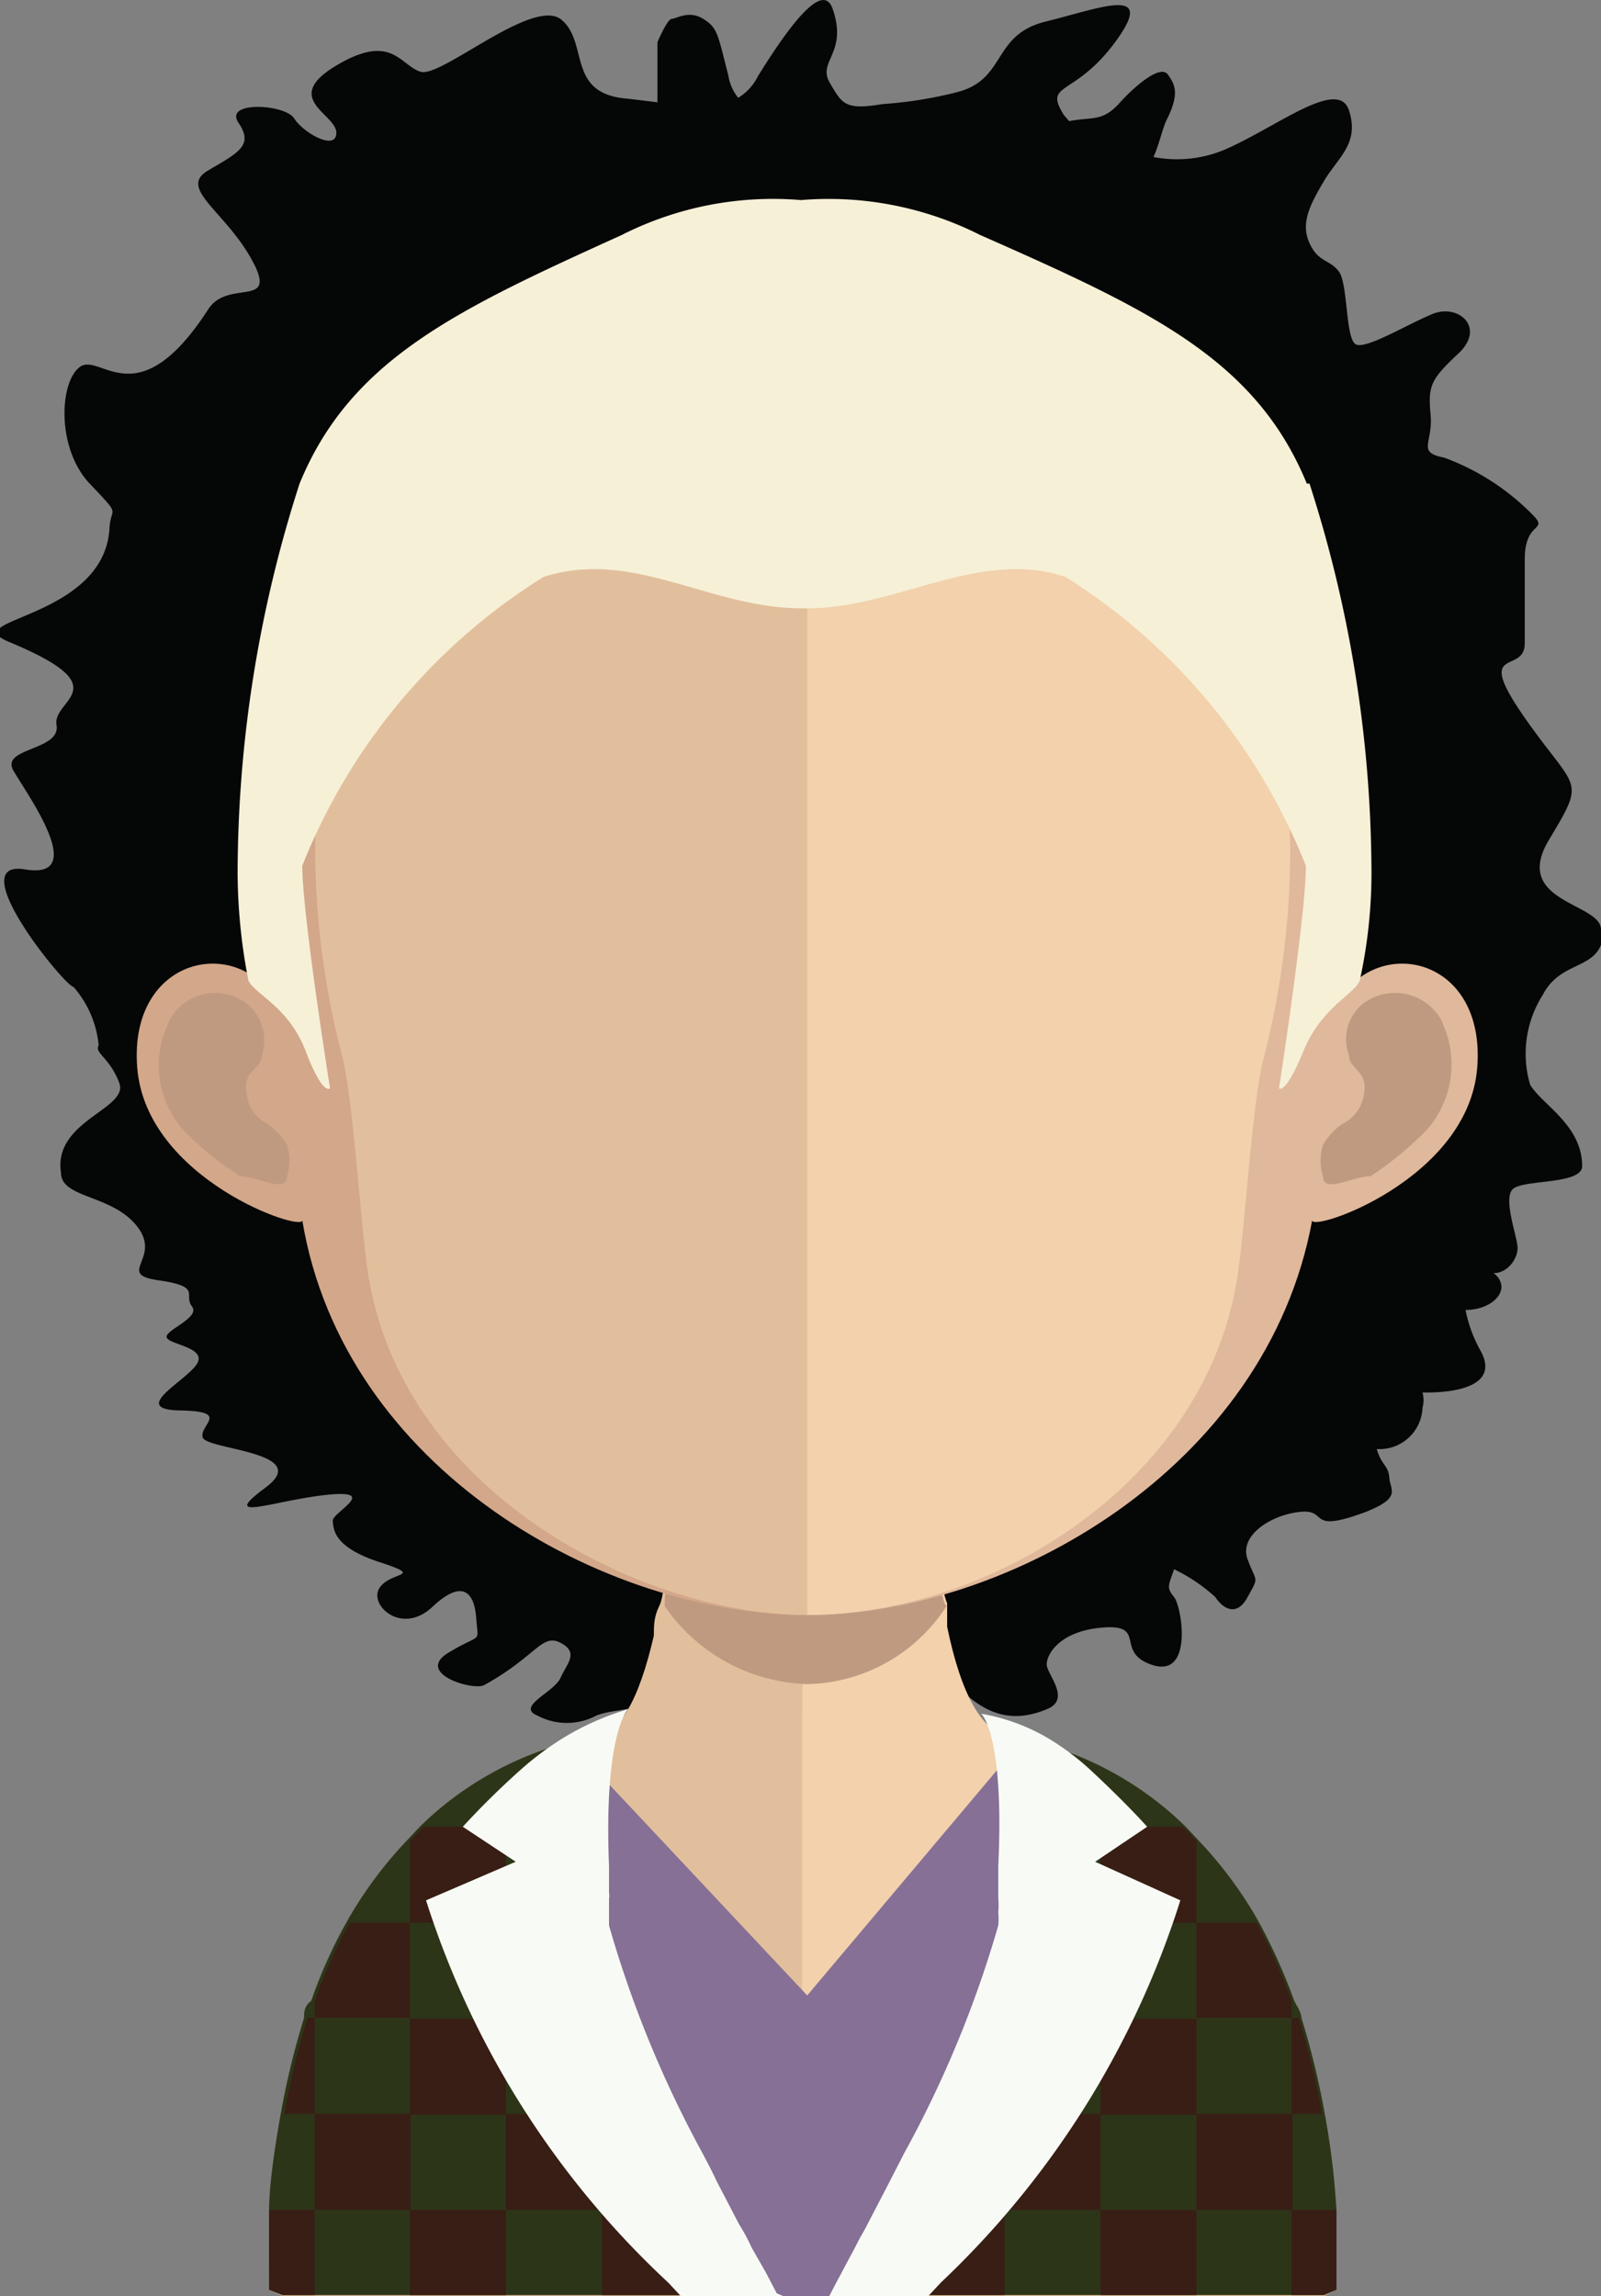 <svg xmlns="http://www.w3.org/2000/svg" xmlns:xlink="http://www.w3.org/1999/xlink" viewBox="0 0 17.85 25.59"><rect x="0" y="0" width="17.85" height="25.59" fill="#808080" stroke="none"/><defs><style>.cls-1{fill:none;}.cls-2{fill:#050606;}.cls-3{fill:#e2bf9c;}.cls-4{fill:#f2d1ac;}.cls-5{clip-path:url(#clip-path);}.cls-6{fill:#c09a80;}.cls-7{fill:#d3a789;}.cls-8{fill:#e0b89b;}.cls-9{fill:#867096;}.cls-10{fill:#2d3518;}.cls-11{fill:#381e14;}.cls-12{fill:#f8fbf5;}.cls-13{fill:#f6f0d7;}</style><clipPath id="clip-path"><rect class="cls-1" x="7.35" y="16.87" width="3.21" height="1.9"/></clipPath></defs><g id="Layer_2" data-name="Layer 2"><g id="avatars"><g id="row-01"><g id="avatar-01-24"><path class="cls-2" d="M17.85,10.36c0-.3-1-.3-.58-1S17.58,8.83,17,8s0-.47,0-.83,0-.52,0-.94.26-.31.1-.48a2.67,2.67,0,0,0-1-.65c-.31-.06-.12-.16-.15-.48s0-.39.31-.68,0-.56-.29-.44-.73.39-.85.34-.09-.67-.19-.81-.23-.1-.33-.32,0-.42.16-.69.4-.42.28-.79-.81.19-1.39.44a1.38,1.38,0,0,1-.79.08c.07-.15.1-.33.16-.44.13-.27.08-.37,0-.48s-.35.11-.54.32-.3.15-.56.2l-.06-.07c-.23-.37.12-.19.58-.82s-.17-.37-.78-.22-.43.65-1,.79a4.64,4.64,0,0,1-.82.13c-.42.07-.45,0-.59-.24S9.46.59,9.28.09c-.09-.24-.36,0-.83.76a.58.58,0,0,1-.22.24A.53.53,0,0,1,8.12.84C8,.37,8,.31,7.84.21s-.3,0-.35,0-.16.26-.16.26c0,.24,0,.48,0,.67L7,1.1c-.69-.05-.43-.62-.74-.88S4.92.87,4.69.8,4.37.36,3.75.73s0,.54,0,.75-.37,0-.47-.16-.79-.2-.62.05,0,.33-.34.53.19.45.49,1-.27.2-.49.55c-.79,1.22-1.2.47-1.43.64S.63,5,1,5.39s.23.24.22.51c-.07,1-1.71,1-1.13,1.25,1.26.52.49.64.54.93S0,8.33.15,8.59,1,9.81.28,9.69.73,11,.82,11a1.15,1.15,0,0,1,.28.65c-.05.09.12.13.23.42s-.74.42-.65,1c0,.29.57.24.85.6s-.25.53.24.6.27.16.37.29-.32.27-.28.35.46.11.33.3-.75.5-.18.51.21.16.25.3,1.24.16.7.56.1.14.69.08.05.2.06.29,0,.29.52.46.12.1,0,.29.25.53.59.21.47-.16.49.13.07.15-.31.38.28.43.4.36c.58-.32.64-.58.85-.47s.07.23,0,.39-.5.32-.26.42a.7.7,0,0,0,.66,0c.26-.1.51,0,.65-.34,0-.13.15.13.21.33s.19.34.45.21a13.41,13.41,0,0,1,2.64-.54c.14,0,.43.54,1.07.27.28-.11,0-.39,0-.5s.14-.37.62-.41.17.24.49.39c.54.25.4-.62.31-.73s-.06-.13,0-.31a1.91,1.91,0,0,1,.46.31c.07.11.23.24.36,0s.1-.15,0-.42.27-.5.59-.53.06.25.73,0c.4-.16.27-.24.26-.38s-.09-.14-.14-.32h0a.48.48,0,0,0,.51-.46.33.33,0,0,0,0-.17h.05c.31,0,.81-.07.6-.46a1.52,1.52,0,0,1-.17-.46c.22,0,.4-.12.4-.26a.19.19,0,0,0-.09-.15c.16,0,.27-.16.27-.28s-.16-.53-.06-.65.77-.05.78-.26c0-.46-.44-.68-.58-.91a1.22,1.22,0,0,1,.14-1c.21-.41.65-.26.68-.7"/><path class="cls-3" d="M8.94,14.92V25.59H3.15L3,25.52c0-5.72,3.55-6.14,3.55-6.14.36,0,.58-.46.74-1.15,0-.11,0-.21.06-.33s.06-.4.08-.62l0-.39c.06-.66.07-1.37.07-2,0,0,.78.07,1.41.07"/><path class="cls-4" d="M14.9,25.52l-.14.07H8.94V14.92H9c.63,0,1.41-.07,1.41-.07,0,.67,0,1.37.07,2,0,.13,0,.26,0,.39s0,.43.08.63h0c0,.09,0,.17,0,.26.15.73.39,1.23.76,1.23,0,0,3.54.42,3.54,6.14"/><g class="cls-5"><path class="cls-6" d="M10.56,17.89h0A1.89,1.89,0,0,1,9,18.77h0a2,2,0,0,1-1.59-.87c0-.2.06-.4.08-.62l0-.39a6.79,6.79,0,0,0,1.47.19h0a5.9,5.9,0,0,0,1.5-.21c0,.13,0,.26,0,.39s0,.43.08.63"/></g><path class="cls-7" d="M9,2.69c-6.14,0-6.17,5.14-5.9,8.51-.42-.8-1.67-.55-1.57.7s1.86,1.84,1.84,1.7C3.83,16.37,6.72,18,9,18H9V2.69H9"/><path class="cls-6" d="M1.89,11.37a.58.58,0,0,1,.88-.17.53.53,0,0,1,.15.56c0,.16-.22.17-.17.42a.42.42,0,0,0,.24.35.78.78,0,0,1,.21.23.6.6,0,0,1,0,.35c0,.2-.33,0-.52,0a3.47,3.47,0,0,1-.64-.52,1.08,1.08,0,0,1-.17-1.17"/><path class="cls-8" d="M9,2.69c6.14,0,6.17,5.14,5.9,8.51.43-.8,1.67-.55,1.57.7s-1.86,1.84-1.84,1.7C14.12,16.37,11.23,18,9,18H8.94V2.69H9"/><path class="cls-6" d="M16.07,11.37a.59.59,0,0,0-.89-.17.51.51,0,0,0-.14.56c0,.16.21.17.17.42a.44.44,0,0,1-.25.35.78.78,0,0,0-.21.23.6.6,0,0,0,0,.35c0,.2.33,0,.53,0a3.78,3.78,0,0,0,.63-.52,1.1,1.1,0,0,0,.18-1.17"/><path class="cls-3" d="M9,4.14a5.25,5.25,0,0,0-4.4,1.75C3.3,7.5,3.35,10,3.81,11.75c.14.54.21,2,.31,2.54C4.56,16.69,7.2,18,9,18H9V4.14H9"/><path class="cls-4" d="M13.33,5.89A5.21,5.21,0,0,0,9,4.14V18c2,0,4.37-1.42,4.78-3.67.1-.54.17-2,.31-2.54.46-1.77.5-4.24-.75-5.86"/><path class="cls-9" d="M11.7,22.75a11,11,0,0,1-1.79,2.84H8a10.86,10.86,0,0,1-1.79-2.84,20.94,20.94,0,0,1,.18-3.29h0L9,22.24l2.41-2.86.29.25s-.29,2.3-.26,2.34a1.28,1.28,0,0,1,.31.78"/><path class="cls-10" d="M8,25.58H3.15L3,25.52c0-.31,0-.61,0-.89s.07-.74.13-1.07a8.84,8.84,0,0,1,.26-1.07c0-.06,0-.13.08-.19a5.41,5.41,0,0,1,.39-.87,4.57,4.57,0,0,1,.67-.91l.15-.16a3.71,3.71,0,0,1,1.69-.95l0,.05a5.16,5.16,0,0,0,0,1.8.22.22,0,0,0,0,.08c0,.05,0,.1,0,.15a.06.06,0,0,0,0,0l0,.16A7.14,7.14,0,0,0,6.82,23c.12.34.33.83.58,1.36l.12.28a1,1,0,0,1,.07.15c.06.12.13.25.19.39a.61.61,0,0,1,0,.12l0,0,.12.25H8"/><path class="cls-11" d="M3.51,24.63v.95H3.15L3,25.52c0-.31,0-.61,0-.89Z"/><rect class="cls-11" x="4.57" y="22.5" width="1.07" height="1.07"/><rect class="cls-11" x="4.57" y="24.63" width="1.07" height="0.95"/><rect class="cls-11" x="6.71" y="24.63" width="1.07" height="0.95"/><rect class="cls-11" x="5.64" y="23.56" width="1.07" height="1.07"/><rect class="cls-11" x="3.51" y="23.56" width="1.07" height="1.07"/><path class="cls-11" d="M3.51,22.49v1.07H3.17a8.84,8.84,0,0,1,.26-1.07Z"/><path class="cls-11" d="M4.57,21.43v1.06H3.51V22.3a5.41,5.41,0,0,1,.39-.87Z"/><path class="cls-11" d="M5.64,20.36v1.07H4.57v-.91l.15-.16Z"/><path class="cls-12" d="M8.73,25.59H7.59l-.14-.15a9.91,9.91,0,0,1-2.7-4.26l1-.43-.59-.39a9.1,9.1,0,0,1,.65-.64,3.37,3.37,0,0,1,.47-.35A3.06,3.06,0,0,1,7,19.05s-.27.27-.21,1.75l0,.3a.13.13,0,0,1,0,.06l0,.15a0,0,0,0,0,0,0l0,.15a12.42,12.42,0,0,0,1,2.46c.07.13.14.26.2.39l.25.48a2.15,2.15,0,0,1,.14.26l.16.28.12.23"/><path class="cls-10" d="M9.93,25.58h4.83l.14-.06c0-.31,0-.61,0-.89a8.47,8.47,0,0,0-.13-1.07,8.84,8.84,0,0,0-.26-1.07c0-.06-.05-.13-.08-.19a6.46,6.46,0,0,0-.39-.87,4.57,4.57,0,0,0-.67-.91l-.15-.16a3.71,3.71,0,0,0-1.69-.95l0,.05a5.16,5.16,0,0,1,0,1.8.22.22,0,0,1,0,.08c0,.05,0,.1,0,.15a.06.06,0,0,1,0,0l0,.16a7.14,7.14,0,0,1-.36,1.3c-.12.34-.33.83-.58,1.36l-.12.28a1,1,0,0,0-.07.15c-.06.12-.13.25-.19.39a.61.61,0,0,1-.05.12l0,0-.12.25h0"/><path class="cls-11" d="M14.4,24.63v.95h.36l.14-.06c0-.31,0-.61,0-.89Z"/><rect class="cls-11" x="12.27" y="22.5" width="1.07" height="1.07"/><rect class="cls-11" x="12.27" y="24.63" width="1.07" height="0.95"/><rect class="cls-11" x="10.13" y="24.63" width="1.07" height="0.95"/><rect class="cls-11" x="11.2" y="23.56" width="1.07" height="1.07"/><rect class="cls-11" x="13.34" y="23.56" width="1.07" height="1.07"/><path class="cls-11" d="M14.4,22.49v1.07h.34a8.84,8.84,0,0,0-.26-1.07Z"/><path class="cls-11" d="M13.34,21.43v1.06H14.4V22.3a6.46,6.46,0,0,0-.39-.87Z"/><path class="cls-11" d="M12.27,20.36v1.07h1.07v-.91l-.15-.16Z"/><path class="cls-12" d="M9.22,25.59h1.13l.14-.15a10,10,0,0,0,2.67-4.26l-.95-.43.58-.39s-.23-.26-.64-.64a2.86,2.86,0,0,0-.47-.35,2.22,2.22,0,0,0-.74-.27s.26.22.19,1.7c0,.1,0,.2,0,.3s0,0,0,.06a.77.77,0,0,1,0,.15,0,0,0,0,1,0,0,.8.8,0,0,1,0,.15A12.34,12.34,0,0,1,10.08,24l-.2.39-.25.48c-.05.08-.09.17-.14.26s-.1.19-.15.28l-.12.23"/><path class="cls-13" d="M14.57,5.39C14,4,12.81,3.45,10.93,2.62a3.75,3.75,0,0,0-2-.39,3.73,3.73,0,0,0-2,.39C5.1,3.45,3.91,4,3.34,5.39a14.2,14.2,0,0,0-.69,4.22,6.31,6.31,0,0,0,.12,1.32c.08.16.45.29.64.79s.27.41.27.41-.31-1.94-.31-2.48A6.71,6.71,0,0,1,6.06,6.43c1-.32,1.85.35,2.88.35H9c1,0,1.92-.67,2.88-.35a6.74,6.74,0,0,1,2.68,3.22c0,.54-.3,2.48-.3,2.48s.07.08.27-.41.56-.63.63-.79a5.61,5.61,0,0,0,.13-1.32,14.2,14.2,0,0,0-.69-4.22"/></g></g></g></g></svg>